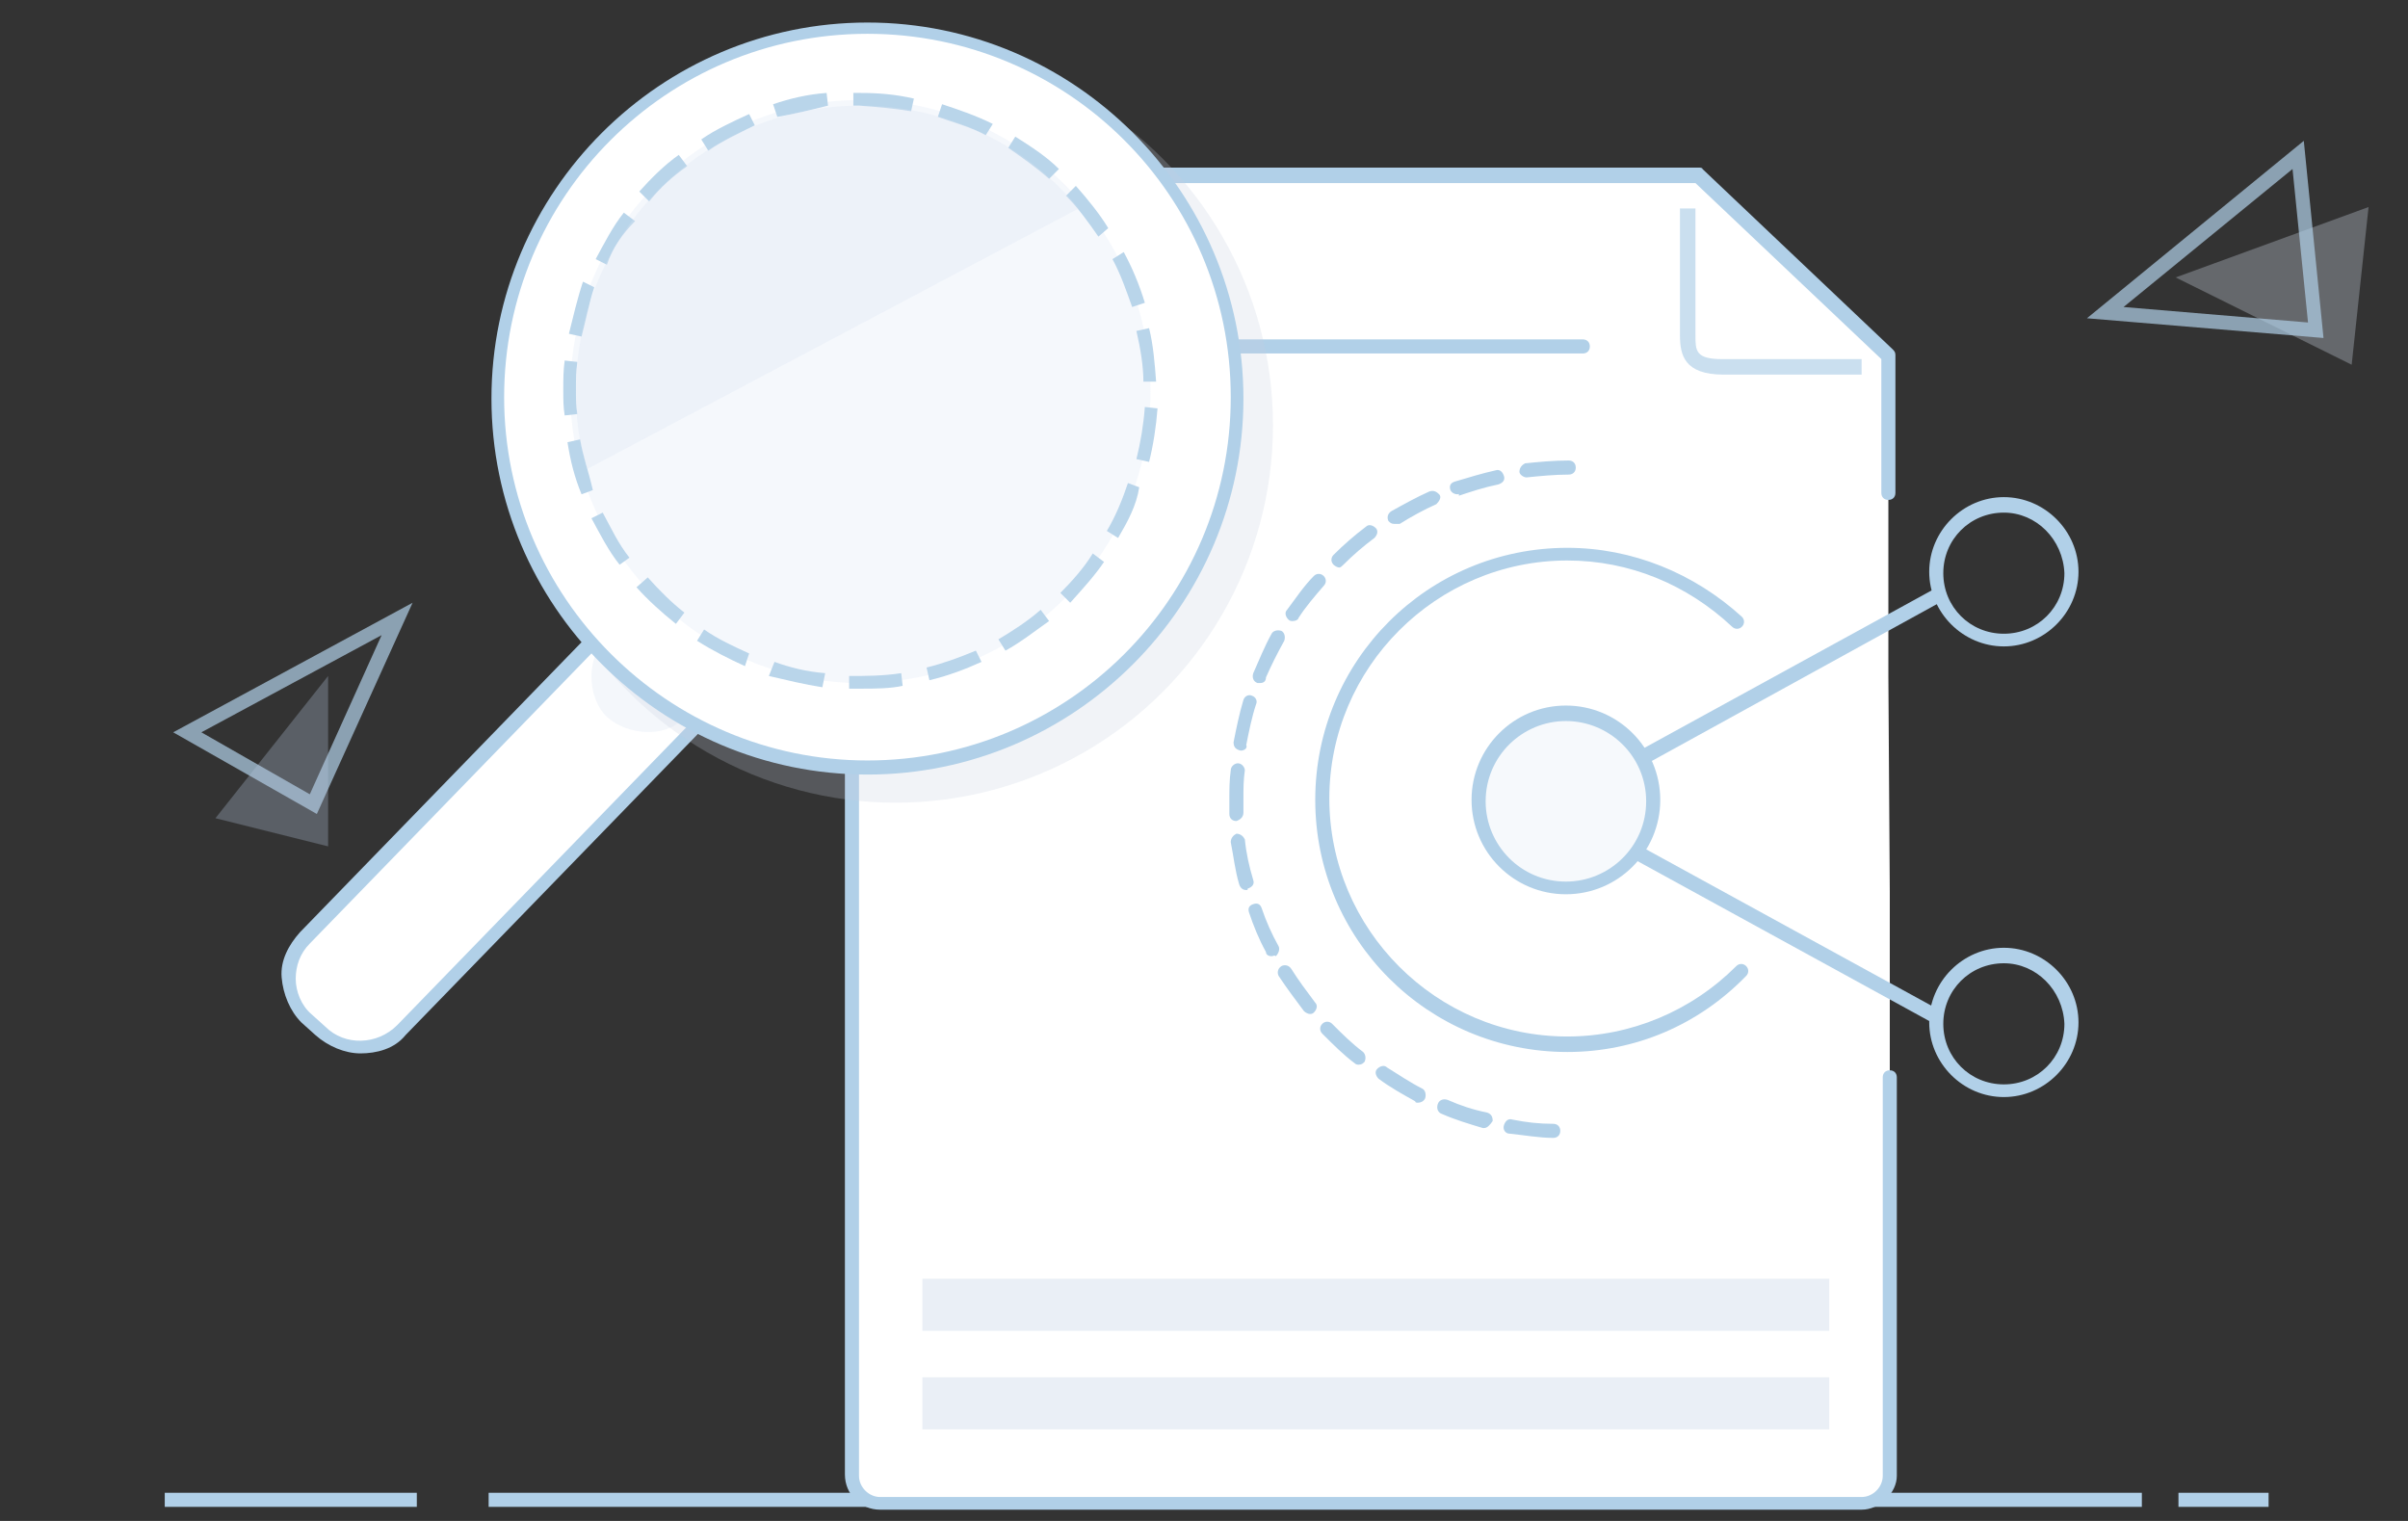 <?xml version="1.0" encoding="utf-8"?>
<!-- Generator: Adobe Illustrator 19.0.0, SVG Export Plug-In . SVG Version: 6.00 Build 0)  -->
<svg version="1.1" id="图层_2" xmlns="http://www.w3.org/2000/svg" xmlns:xlink="http://www.w3.org/1999/xlink" x="0px" y="0px"
	 viewBox="-7 465 171 108" style="enable-background:new -7 465 171 108;" xml:space="preserve">
<rect x="-7" y="465" width="171" height="108" fill="#333333" stroke="none"/>
<style type="text/css">
	.st0{opacity:0.3;enable-background:new    ;}
	.st1{fill:#D9E3F2;}
	.st2{opacity:0.7;enable-background:new    ;}
	.st3{fill:#B1D0E8;}
	.st4{fill:#FFFFFF;}
	.st5{opacity:0.68;enable-background:new    ;}
	.st6{opacity:0.12;}
	.st7{fill:#B5C7DF;}
	.st8{opacity:0.24;enable-background:new    ;}
	.st9{fill:#C4CEDE;}
	.st10{opacity:0.9;enable-background:new    ;}
	.st11{fill:#F4F7FC;}
	.st12{opacity:0.28;enable-background:new    ;}
</style>
<g id="XMLID_492_" class="st0">
	<g id="XMLID_493_">
		<g id="XMLID_454_">
			<g>
				<path class="st1" d="M147.5,484.7l13.7-5l-1.2,11.2L147.5,484.7z"/>
			</g>
		</g>
	</g>
</g>
<g id="XMLID_486_" class="st2">
	<g id="XMLID_487_">
		<g id="XMLID_453_">
			<g>
				<path class="st3" d="M158,489l-16.8-1.4l15.4-12.6L158,489z M143.8,486.8l13.1,1.1l-1.1-10.9L143.8,486.8z"/>
			</g>
		</g>
	</g>
</g>
<g id="XMLID_477_">
	<g id="XMLID_479_">
		<g id="XMLID_450_">
			<g>
				<path class="st4" d="M22.6,571.5H4.7"/>
			</g>
		</g>
	</g>
	<g id="XMLID_478_">
		<g id="XMLID_444_">
			<g>
				<rect x="4.7" y="571" class="st3" width="17.9" height="1"/>
			</g>
		</g>
	</g>
</g>
<g id="XMLID_474_">
	<g id="XMLID_476_">
		<g id="XMLID_443_">
			<g>
				<path class="st4" d="M154.1,571.5h-6.4"/>
			</g>
		</g>
	</g>
	<g id="XMLID_475_">
		<g id="XMLID_442_">
			<g>
				<rect x="147.7" y="571" class="st3" width="6.4" height="1"/>
			</g>
		</g>
	</g>
</g>
<g id="XMLID_179_">
	<g id="XMLID_181_">
		<g id="XMLID_441_">
			<g>
				<path class="st4" d="M145.1,571.5H27.7"/>
			</g>
		</g>
	</g>
	<g id="XMLID_180_">
		<g id="XMLID_390_">
			<g>
				<rect x="27.7" y="571" class="st3" width="117.4" height="1"/>
			</g>
		</g>
	</g>
</g>
<g id="XMLID_160_">
	<g id="XMLID_34_">
		<path class="st4" d="M127.2,528.3v41.3c0,1.1-0.9,2-2,2H55.5c-1.1,0-2-0.9-2-2v-90.3c0-1.1,0.9-2,2-2h58.1l13.5,12.8v23"/>
	</g>
</g>
<g id="XMLID_191_">
	<g id="XMLID_35_">
		<path class="st3" d="M125.2,572.2H55.5c-1.4,0-2.5-1.1-2.5-2.5v-90.3c0-1.4,1.1-2.5,2.5-2.5h58.1c0.1,0,0.3,0,0.3,0.1l13.5,12.8
			c0.1,0.1,0.2,0.2,0.2,0.4v9.8c0,0.3-0.2,0.5-0.5,0.5s-0.5-0.2-0.5-0.5v-9.5l-13.2-12.5H55.5c-0.8,0-1.5,0.7-1.5,1.5v90.3
			c0,0.8,0.7,1.5,1.5,1.5h69.7c0.8,0,1.5-0.7,1.5-1.5v-28.3c0-0.3,0.2-0.5,0.5-0.5s0.5,0.2,0.5,0.5v28.3
			C127.7,571,126.5,572.2,125.2,572.2z"/>
	</g>
</g>
<g id="XMLID_10_" class="st5">
	<g id="XMLID_11_">
		<g id="XMLID_28_">
			<path class="st3" d="M125.3,491.6h-9.9c-2.8,0-3.1-1.4-3.1-2.8v-9h1.1v9c0,1.1,0,1.7,1.9,1.7h9.9V491.6z"/>
		</g>
	</g>
</g>
<g id="XMLID_162_">
	<g id="XMLID_18_">
		<circle class="st4" cx="104.3" cy="521.8" r="17.4"/>
	</g>
</g>
<g id="XMLID_1_">
	<g id="XMLID_9_">
		<path id="XMLID_98_" class="st3" d="M104.3,539.7c-9.9,0-17.9-8-17.9-17.9s8-17.9,17.9-17.9c4.6,0,9,1.8,12.4,4.9
			c0.2,0.2,0.2,0.5,0,0.7c-0.2,0.2-0.5,0.2-0.7,0c-3.2-3-7.3-4.7-11.7-4.7c-9.3,0-16.9,7.6-16.9,16.9c0,9.3,7.6,16.9,16.9,16.9
			c4.5,0,8.8-1.8,12-5c0.2-0.2,0.5-0.2,0.7,0s0.2,0.5,0,0.7C113.6,537.8,109.1,539.7,104.3,539.7z"/>
	</g>
</g>
<g id="XMLID_165_">
	<g id="XMLID_56_">
		<path id="XMLID_40_" class="st3" d="M103.3,545.8C103.3,545.8,103.3,545.8,103.3,545.8c-1,0-2.1-0.2-3.1-0.3
			c-0.3,0-0.5-0.3-0.4-0.6s0.3-0.5,0.6-0.4c1,0.2,1.9,0.3,2.9,0.3c0.3,0,0.5,0.2,0.5,0.5C103.8,545.6,103.6,545.8,103.3,545.8z
			 M98.4,545.1c0,0-0.1,0-0.1,0c-1-0.3-2-0.6-2.9-1c-0.3-0.1-0.4-0.4-0.3-0.7c0.1-0.3,0.4-0.4,0.7-0.3c0.9,0.4,1.8,0.7,2.8,0.9
			c0.3,0.1,0.4,0.3,0.4,0.6C98.8,544.9,98.6,545.1,98.4,545.1z M93.7,543.3c-0.1,0-0.2,0-0.2-0.1c-0.9-0.5-1.8-1-2.6-1.6
			c-0.2-0.2-0.3-0.5-0.1-0.7c0.2-0.2,0.5-0.3,0.7-0.1c0.8,0.5,1.7,1.1,2.5,1.5c0.2,0.1,0.3,0.4,0.2,0.7
			C94.1,543.2,93.9,543.3,93.7,543.3z M89.5,540.6c-0.1,0-0.2,0-0.3-0.1c-0.8-0.6-1.5-1.3-2.3-2.1c-0.2-0.2-0.2-0.5,0-0.7
			c0.2-0.2,0.5-0.2,0.7,0c0.7,0.7,1.4,1.4,2.2,2c0.2,0.2,0.2,0.5,0.1,0.7C89.8,540.5,89.7,540.6,89.5,540.6z M86,537
			c-0.1,0-0.3-0.1-0.4-0.2c-0.6-0.8-1.2-1.6-1.8-2.5c-0.1-0.2-0.1-0.5,0.2-0.7c0.2-0.1,0.5-0.1,0.7,0.2c0.5,0.8,1.1,1.6,1.7,2.4
			c0.2,0.2,0.1,0.5-0.1,0.7C86.2,537,86.1,537,86,537z M83.3,532.9c-0.2,0-0.4-0.1-0.4-0.3c-0.5-0.9-0.9-1.9-1.2-2.8
			c-0.1-0.3,0-0.5,0.3-0.6c0.3-0.1,0.5,0,0.6,0.3c0.3,0.9,0.7,1.8,1.2,2.7c0.1,0.2,0,0.5-0.2,0.7C83.5,532.8,83.4,532.9,83.3,532.9z
			 M81.5,528.2c-0.2,0-0.4-0.1-0.5-0.4c-0.3-1-0.4-2-0.6-3c0-0.3,0.2-0.5,0.4-0.6c0.3,0,0.5,0.2,0.6,0.4c0.1,1,0.3,1.9,0.6,2.9
			c0.1,0.3-0.1,0.5-0.4,0.6C81.6,528.2,81.6,528.2,81.5,528.2z M80.8,523.3c-0.3,0-0.5-0.2-0.5-0.5c0-0.3,0-0.7,0-1
			c0-0.7,0-1.4,0.1-2.1c0-0.3,0.3-0.5,0.5-0.5c0.3,0,0.5,0.3,0.5,0.5c-0.1,0.7-0.1,1.3-0.1,2c0,0.3,0,0.6,0,1
			C81.3,523,81.1,523.2,80.8,523.3C80.8,523.3,80.8,523.3,80.8,523.3z M81.1,518.3C81.1,518.3,81.1,518.3,81.1,518.3
			c-0.4-0.1-0.5-0.3-0.5-0.6c0.2-1,0.4-2,0.7-3c0.1-0.3,0.4-0.4,0.6-0.3c0.3,0.1,0.4,0.4,0.3,0.6c-0.3,0.9-0.5,1.9-0.7,2.9
			C81.6,518.1,81.4,518.3,81.1,518.3z M82.5,513.5c-0.1,0-0.1,0-0.2,0c-0.3-0.1-0.4-0.4-0.3-0.7c0.4-0.9,0.8-1.9,1.3-2.8
			c0.1-0.2,0.4-0.3,0.7-0.2c0.2,0.1,0.3,0.4,0.2,0.7c-0.5,0.9-0.9,1.7-1.3,2.6C82.9,513.4,82.7,513.5,82.5,513.5z M84.8,509.1
			c-0.1,0-0.2,0-0.3-0.1c-0.2-0.2-0.3-0.5-0.1-0.7c0.6-0.8,1.2-1.7,1.9-2.4c0.2-0.2,0.5-0.2,0.7,0c0.2,0.2,0.2,0.5,0,0.7
			c-0.6,0.7-1.3,1.5-1.8,2.3C85.2,509,85,509.1,84.8,509.1z M88.1,505.3c-0.1,0-0.3-0.1-0.4-0.2c-0.2-0.2-0.2-0.5,0-0.7
			c0.7-0.7,1.5-1.4,2.3-2c0.2-0.2,0.5-0.1,0.7,0.1c0.2,0.2,0.1,0.5-0.1,0.7c-0.8,0.6-1.5,1.2-2.2,1.9
			C88.3,505.2,88.2,505.3,88.1,505.3z M92,502.2c-0.2,0-0.3-0.1-0.4-0.2c-0.1-0.2-0.1-0.5,0.2-0.7c0.9-0.5,1.8-1,2.7-1.4
			c0.3-0.1,0.5,0,0.7,0.2s0,0.5-0.2,0.7c-0.9,0.4-1.8,0.9-2.6,1.4C92.2,502.2,92.1,502.2,92,502.2z M96.5,500.1
			c-0.2,0-0.4-0.1-0.5-0.3c-0.1-0.3,0-0.5,0.3-0.6c1-0.3,2-0.6,2.9-0.8c0.3-0.1,0.5,0.1,0.6,0.4c0.1,0.3-0.1,0.5-0.4,0.6
			c-1,0.2-1.9,0.5-2.8,0.8C96.6,500,96.6,500.1,96.5,500.1z M101.4,498.9c-0.2,0-0.5-0.2-0.5-0.4c0-0.3,0.2-0.5,0.4-0.6
			c1-0.1,2-0.2,3.1-0.2c0.3,0,0.5,0.2,0.5,0.5s-0.2,0.5-0.5,0.5C103.4,498.7,102.4,498.8,101.4,498.9
			C101.4,498.9,101.4,498.9,101.4,498.9z"/>
	</g>
</g>
<g id="XMLID_163_" class="st6">
	<g id="XMLID_3_">
		<circle class="st3" cx="104.2" cy="521.9" r="6.2"/>
	</g>
</g>
<g id="XMLID_184_">
	<g id="XMLID_25_">
		<path class="st3" d="M104.2,528.5c-3.7,0-6.7-3-6.7-6.7s3-6.7,6.7-6.7s6.7,3,6.7,6.7S107.9,528.5,104.2,528.5z M104.2,516.2
			c-3.1,0-5.7,2.5-5.7,5.7c0,3.1,2.5,5.7,5.7,5.7c3.1,0,5.7-2.5,5.7-5.7C109.9,518.7,107.3,516.2,104.2,516.2z"/>
	</g>
</g>
<g id="XMLID_167_">
	<g id="XMLID_22_">
		<path class="st3" d="M135.3,510.9c-2.9,0-5.3-2.4-5.3-5.3s2.4-5.3,5.3-5.3c2.9,0,5.3,2.4,5.3,5.3S138.2,510.9,135.3,510.9z
			 M135.3,501.4c-2.4,0-4.3,1.9-4.3,4.3c0,2.4,1.9,4.3,4.3,4.3s4.3-1.9,4.3-4.3C139.5,503.3,137.6,501.4,135.3,501.4z"/>
	</g>
</g>
<g id="XMLID_20_">
	<g id="XMLID_21_">
		<path class="st3" d="M135.3,542.9c-2.9,0-5.3-2.4-5.3-5.3s2.4-5.3,5.3-5.3c2.9,0,5.3,2.4,5.3,5.3S138.2,542.9,135.3,542.9z
			 M135.3,533.4c-2.4,0-4.3,1.9-4.3,4.3c0,2.4,1.9,4.3,4.3,4.3s4.3-1.9,4.3-4.3C139.5,535.3,137.6,533.4,135.3,533.4z"/>
	</g>
</g>
<g id="XMLID_178_">
	<g id="XMLID_6_">
		<path class="st3" d="M105.4,490.1H59.5c-0.3,0-0.5-0.2-0.5-0.5s0.2-0.5,0.5-0.5h45.9c0.3,0,0.5,0.2,0.5,0.5
			S105.7,490.1,105.4,490.1z"/>
	</g>
</g>
<g id="XMLID_170_">
	<g id="XMLID_13_">
		<circle class="st3" cx="61.1" cy="483.4" r="1.1"/>
	</g>
</g>
<g id="XMLID_182_">
	<g id="XMLID_38_">
		<circle class="st3" cx="67.1" cy="483.4" r="1.1"/>
	</g>
</g>
<g id="XMLID_183_">
	<g id="XMLID_39_">
		<circle class="st3" cx="73.1" cy="483.4" r="1.1"/>
	</g>
</g>
<g id="XMLID_172_">
	<g id="XMLID_44_">
		<path class="st3" d="M109.8,519.2c-0.2,0-0.3-0.1-0.4-0.3c-0.1-0.2,0-0.5,0.2-0.7l20.8-11.4c0.2-0.1,0.5,0,0.7,0.2
			c0.1,0.2,0,0.5-0.2,0.7L110,519.2C109.9,519.2,109.8,519.2,109.8,519.2z"/>
	</g>
</g>
<g id="XMLID_17_">
	<g id="XMLID_45_">
		<path class="st3" d="M130.3,537.6c0.2,0,0.3-0.1,0.4-0.3c0.1-0.2,0-0.5-0.2-0.7l-20.8-11.4c-0.2-0.1-0.5,0-0.7,0.2
			c-0.1,0.2,0,0.5,0.2,0.7l20.8,11.4C130.1,537.6,130.2,537.6,130.3,537.6z"/>
	</g>
</g>
<g id="XMLID_308_" class="st2">
	<g id="XMLID_309_">
		<g id="XMLID_434_">
			<g id="XMLID_354_">
				<path class="st3" d="M15.5,522.8L5.3,517l17-9.2L15.5,522.8z M7.3,517l7.7,4.4l5.1-11.3L7.3,517z"/>
			</g>
		</g>
	</g>
</g>
<g id="XMLID_306_" class="st0">
	<g id="XMLID_307_">
		<g id="XMLID_433_">
			<g id="XMLID_350_">
				<path class="st7" d="M16.3,513l-8,10.1l8,2V513z"/>
			</g>
		</g>
	</g>
</g>
<g id="XMLID_46_">
	<g id="XMLID_96_">
		<g id="XMLID_105_">
			<path id="XMLID_36_" class="st4" d="M54.2,493.9l3.9,3.8c0.8,0.8,0.8,2.1,0,2.8l-36.6,37.7c-1.6,1.6-4.1,1.7-5.7,0.1l-1-0.9
				c-1.6-1.6-1.7-4.1-0.1-5.7l36.6-37.7C52.1,493.1,53.3,493,54.2,493.9z"/>
		</g>
		<g id="XMLID_100_">
			<path id="XMLID_33_" class="st3" d="M18.6,539.8c-1.1,0-2.3-0.5-3.2-1.3l-1-0.9c-0.8-0.8-1.3-2-1.4-3.2s0.5-2.3,1.3-3.2
				l36.6-37.7c0.9-1,2.5-1,3.6-0.1l3.9,3.8c0.5,0.5,0.8,1.1,0.8,1.8c0,0.7-0.3,1.3-0.8,1.8l-36.6,37.7
				C21,539.5,19.7,539.8,18.6,539.8z M52.7,493.8c-0.4,0-0.8,0.2-1.1,0.5L15,532c-0.7,0.7-1,1.6-1,2.5s0.4,1.9,1.1,2.5l1,0.9
				c1.4,1.4,3.7,1.3,5.1-0.1l36.6-37.7c0.3-0.3,0.5-0.7,0.5-1.1c0-0.4-0.2-0.8-0.5-1.1l-3.9-3.8C53.5,493.9,53.1,493.8,52.7,493.8z"
				/>
		</g>
	</g>
	<g id="XMLID_92_" class="st0">
		<g id="XMLID_95_">
			<path id="XMLID_32_" class="st1" d="M67.5,480.1l3.1,3.1c0.7,0.7,0.7,1.7,0,2.3l-29.2,30.6c-1.2,1.3-3.9,1.1-5.3-0.2l0,0
				c-1.3-1.2-1.5-3.9-0.3-5.2l29.4-30.6C65.8,479.4,66.8,479.4,67.5,480.1z"/>
		</g>
	</g>
	<g id="XMLID_90_" class="st8">
		<g id="XMLID_91_">
			<circle id="XMLID_31_" class="st9" cx="56.6" cy="495.2" r="26.8"/>
		</g>
	</g>
	<g id="XMLID_83_">
		<g id="XMLID_89_">
			<circle id="XMLID_30_" class="st4" cx="54.6" cy="493.2" r="26.3"/>
		</g>
		<g id="XMLID_84_">
			<path id="XMLID_19_" class="st3" d="M54.6,520c-14.7,0-26.7-12-26.7-26.7s12-26.7,26.7-26.7s26.7,12,26.7,26.7S69.3,520,54.6,520
				z M54.6,467.4c-14.3,0-25.8,11.6-25.8,25.8S40.4,519,54.6,519s25.8-11.5,25.8-25.8S68.8,467.4,54.6,467.4z"/>
		</g>
	</g>
	<g id="XMLID_48_" class="st10">
		<g id="XMLID_82_">
			<ellipse id="XMLID_16_" class="st11" cx="54.1" cy="492.8" rx="20.6" ry="20.7"/>
		</g>
		<g id="XMLID_49_">
			<path id="XMLID_15_" class="st3" d="M54.1,513.9c-0.3,0-0.5,0-0.8,0v-0.9c1.2,0,2.4,0,3.7-0.2l0.1,0.9
				C56.2,513.9,55.1,513.9,54.1,513.9z M51.4,513.8c-1.3-0.2-2.5-0.5-3.8-0.8L48,512c1.1,0.4,2.3,0.7,3.6,0.8L51.4,513.8z M59,513.3
				l-0.2-0.9c1.2-0.3,2.3-0.7,3.5-1.2l0.4,0.8C61.6,512.5,60.3,513,59,513.3z M45.9,512.3c-1.1-0.5-2.3-1.1-3.4-1.8l0.5-0.8
				c1,0.7,2.1,1.2,3.2,1.7L45.9,512.3z M64.4,511.2l-0.5-0.8c1-0.6,2.1-1.3,3-2.1l0.6,0.8C66.5,509.8,65.5,510.6,64.4,511.2z
				 M41,509.3c-1-0.8-2-1.7-2.8-2.6L39,506c0.8,0.9,1.7,1.8,2.6,2.5L41,509.3z M69,507.8l-0.7-0.7c0.8-0.8,1.7-1.8,2.3-2.8l0.8,0.6
				C70.8,505.8,69.9,506.8,69,507.8z M37,505.1c-0.8-1-1.4-2.2-2-3.3l0.8-0.4c0.6,1.1,1.1,2.2,1.9,3.2L37,505.1z M72.4,503.2
				l-0.8-0.5c0.6-1,1.1-2.2,1.5-3.4l0.8,0.3C73.7,500.9,73.1,502,72.4,503.2z M34.3,500.1c-0.5-1.2-0.8-2.4-1-3.7l0.9-0.2
				c0.2,1.2,0.6,2.3,0.9,3.6L34.3,500.1z M74.6,497.8l-0.9-0.2c0.3-1.2,0.5-2.4,0.6-3.7l0.9,0.1C75.1,495.3,74.9,496.6,74.6,497.8z
				 M33.1,494.5c-0.1-0.6-0.1-1.2-0.1-1.8c0-0.7,0-1.4,0.1-2.1l0.9,0.1c-0.1,0.7-0.1,1.3-0.1,2c0,0.6,0,1.1,0.1,1.7L33.1,494.5z
				 M74.2,492.2c0-1.2-0.2-2.4-0.5-3.7l0.9-0.2c0.3,1.2,0.4,2.5,0.5,3.8H74.2z M34.3,488.9l-0.9-0.2c0.3-1.2,0.6-2.5,1-3.7l0.8,0.4
				C34.8,486.6,34.6,487.8,34.3,488.9z M73.4,486.8c-0.4-1.1-0.8-2.3-1.4-3.4l0.8-0.5c0.6,1.1,1.1,2.3,1.5,3.6L73.4,486.8z
				 M36.1,483.8l-0.8-0.4c0.6-1.1,1.2-2.3,2-3.3l0.8,0.6C37.2,481.6,36.5,482.6,36.1,483.8z M71,481.8c-0.7-1-1.4-2-2.3-2.9l0.7-0.7
				c0.8,0.9,1.7,2,2.3,3L71,481.8z M39.1,479.3l-0.7-0.7c0.8-0.9,1.8-1.9,2.8-2.6l0.6,0.8C40.8,477.5,39.9,478.3,39.1,479.3z
				 M67.5,477.7c-0.9-0.8-1.9-1.5-2.9-2.2l0.5-0.8c1.1,0.7,2.2,1.4,3.1,2.3L67.5,477.7z M43.3,475.7l-0.5-0.8c1-0.7,2.3-1.3,3.4-1.8
				l0.4,0.8C45.4,474.5,44.3,475,43.3,475.7z M63,474.6c-1.1-0.6-2.3-0.9-3.4-1.3l0.3-0.9c1.2,0.4,2.4,0.8,3.6,1.4L63,474.6z
				 M48.2,473.3l-0.3-0.9c1.2-0.4,2.4-0.7,3.8-0.8l0.1,0.9C50.6,472.8,49.4,473.1,48.2,473.3z M57.7,472.9c-1.2-0.2-2.4-0.3-3.7-0.4
				c-0.1,0-0.3,0-0.4,0v-0.9c0.2,0,0.3,0,0.5,0c1.3,0,2.5,0.1,3.8,0.4L57.7,472.9z"/>
		</g>
	</g>
	<g id="XMLID_47_" class="st0">
		<path id="XMLID_14_" class="st1" d="M34.7,498.3c-0.6-1.8-0.8-3.7-0.8-5.5c0-11.2,9-20.3,20.2-20.3c6.2,0,11.8,2.8,15.5,7.3
			L34.7,498.3z"/>
	</g>
</g>
<g id="XMLID_5_" class="st12">
	<g id="XMLID_4_">
		<rect id="XMLID_12_" x="58.5" y="555.8" class="st7" width="64.4" height="3.7"/>
	</g>
</g>
<g id="XMLID_2_" class="st12">
	<g id="XMLID_7_">
		<rect id="XMLID_8_" x="58.5" y="562.8" class="st7" width="64.4" height="3.7"/>
	</g>
</g>
</svg>
